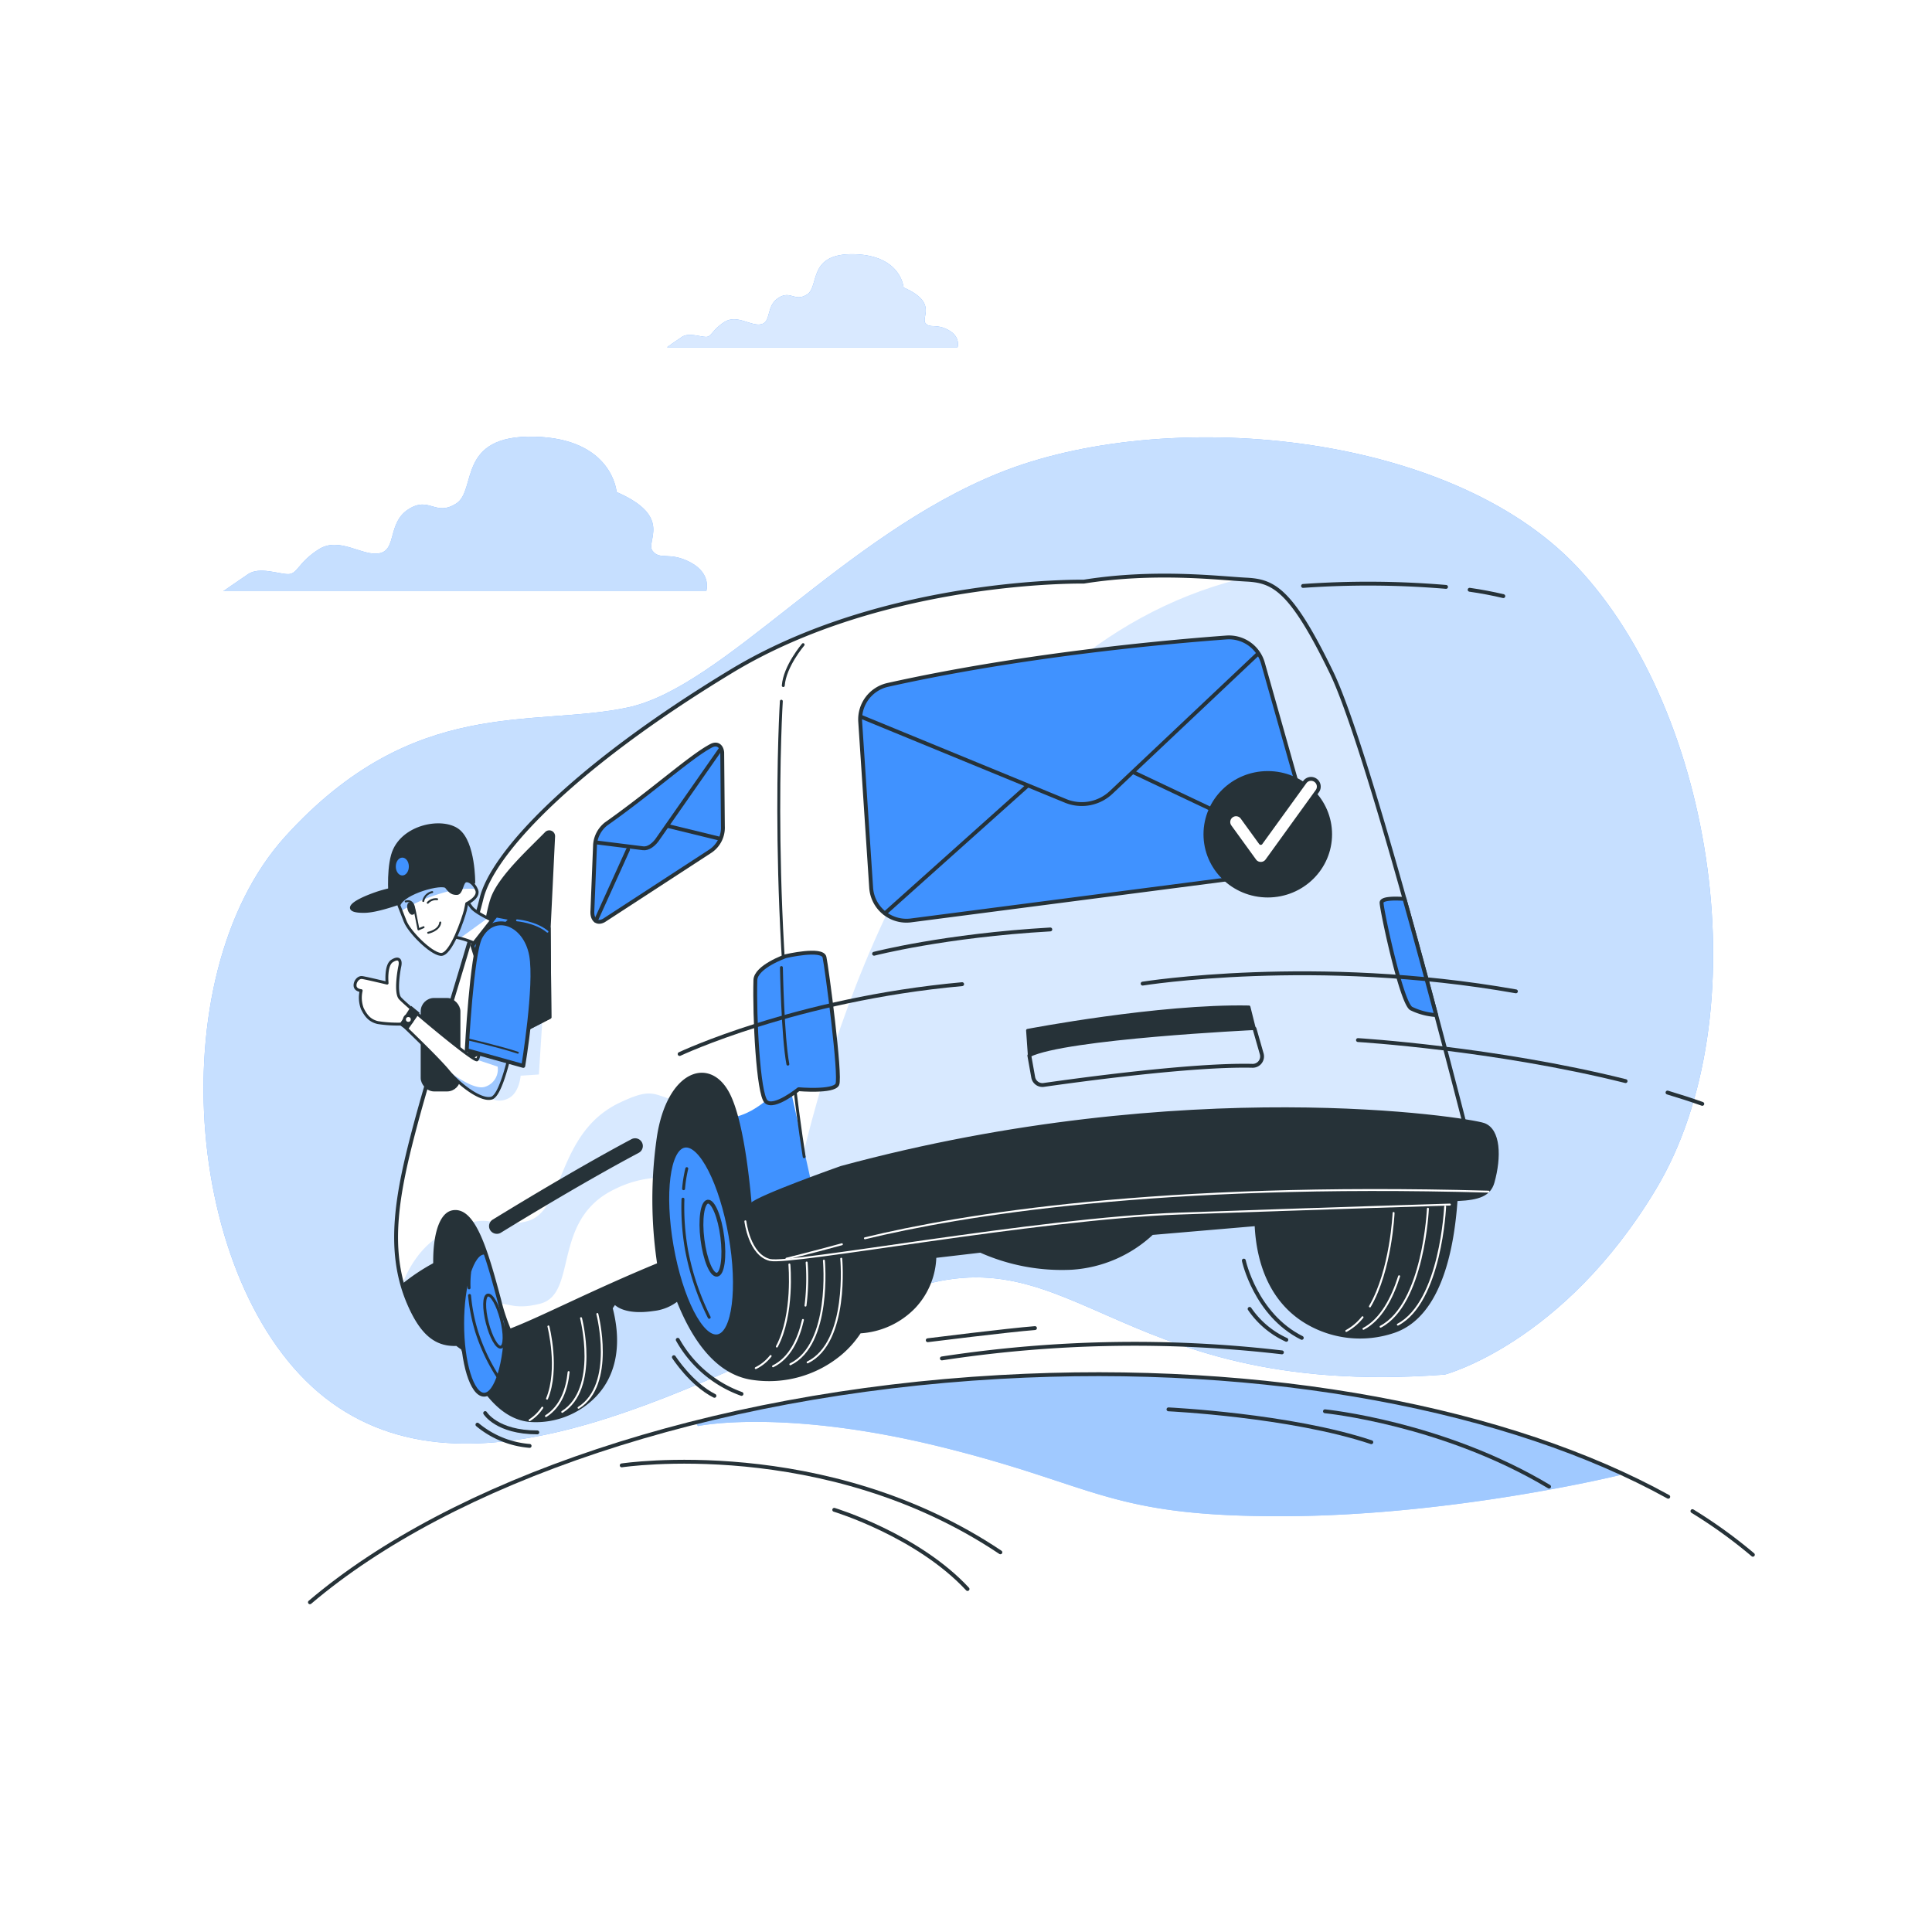 <svg class="animated" id="freepik_stories-mail-sent" xmlns="http://www.w3.org/2000/svg" xmlns:xlink="http://www.w3.org/1999/xlink" viewBox="0 0 500 500" version="1.1" xmlns:svgjs="http://svgjs.com/svgjs"><style>svg#freepik_stories-mail-sent:not(.animated) .animable {opacity: 0;}svg#freepik_stories-mail-sent.animated #freepik--background-simple--inject-1--inject-7 {animation: 1.5s Infinite  linear wind;animation-delay: 0s;}svg#freepik_stories-mail-sent.animated #freepik--Character--inject-1--inject-7 {animation: 0.9s 1 forwards cubic-bezier(.36,-0.01,.5,1.38) lightSpeedRight,1.5s Infinite  linear floating;animation-delay: 0s,0.9s;}svg#freepik_stories-mail-sent.animated #freepik--Floor--inject-1--inject-7 {animation: 0.5s 1 forwards cubic-bezier(.36,-0.01,.5,1.38) slideUp;animation-delay: 0s;}svg#freepik_stories-mail-sent.animated #freepik--Clouds--inject-1--inject-7 {animation: 1.5s Infinite  linear wind;animation-delay: 0s;}            @keyframes wind {                0% {                    transform: rotate( 0deg );                }                25% {                    transform: rotate( 1deg );                }                75% {                    transform: rotate( -1deg );                }            }                    @keyframes lightSpeedRight {              from {                transform: translate3d(50%, 0, 0) skewX(-20deg);                opacity: 0;              }              60% {                transform: skewX(10deg);                opacity: 1;              }              80% {                transform: skewX(-2deg);              }              to {                opacity: 1;                transform: translate3d(0, 0, 0);              }            }                    @keyframes floating {                0% {                    opacity: 1;                    transform: translateY(0px);                }                50% {                    transform: translateY(-10px);                }                100% {                    opacity: 1;                    transform: translateY(0px);                }            }                    @keyframes slideUp {                0% {                    opacity: 0;                    transform: translateY(30px);                }                100% {                    opacity: 1;                    transform: inherit;                }            }        </style><!--Mail sent--><g id="freepik--background-simple--inject-1--inject-7" class="animable" style="transform-origin: 248.013px 243.39px;"><path d="M373.9,355.74s30.67-8,54.67-48c26.9-44.84,15.36-123.08-20.47-161.09C374.86,111.4,301.27,105.2,258.57,122.4c-40.35,16.26-71.34,55.34-96,60.67s-55.34-3.33-88.67,33.33-26,119.34,12,146.67,94-4.67,142.67-26.67S285.23,362.4,373.9,355.74Z" style="fill: rgb(64, 146, 255); transform-origin: 248.013px 243.39px;" id="el8rd60g1a44p" class="animable"></path><g id="elbuigo8svs7j"><g style="opacity: 0.7; transform-origin: 248.013px 243.39px;" class="animable"><path d="M373.9,355.74s30.67-8,54.67-48c26.9-44.84,15.36-123.08-20.47-161.09C374.86,111.4,301.27,105.2,258.57,122.4c-40.35,16.26-71.34,55.34-96,60.67s-55.34-3.33-88.67,33.33-26,119.34,12,146.67,94-4.67,142.67-26.67S285.23,362.4,373.9,355.74Z" style="fill: rgb(255, 255, 255); transform-origin: 248.013px 243.39px;" id="elk7bebhbedpp" class="animable"></path></g></g></g><g id="freepik--Character--inject-1--inject-7" class="animable" style="transform-origin: 265.749px 261.583px;"><path d="M363.74,275v-.06c-8.16-2.71-20.68-1.79-22.54-.68a18.2,18.2,0,0,0-5,5,59.31,59.31,0,0,0-9.28,20.69l-88.75,8.25c-3.27-7.06-8.2-13.39-13.15-17.21a14.32,14.32,0,0,0-4.8-2.65,7.59,7.59,0,0,0-2.32.08c-3.22-9.33-7.78-18.33-13.48-18.9-12-1.2-32.94,2.82-38.65,14.46s-7.5,40.7-7.5,40.7l-4,4a46.48,46.48,0,0,0-11.92-14.75,14,14,0,0,0-4.8-2.65c-1-.28-5,.34-9.19,1.71-.17-.16-.33-.32-.51-.47-4-3.35-12.2-5.18-16.78,3.36s.92,24.71,3.66,28.37a18.4,18.4,0,0,0,4.92,4.73c3.23,8,9,18.2,17.88,18.67a21.25,21.25,0,0,0,16.43-6.46c5.76-6,6.38-14.43,4.21-22.68l.93-1.36s2.07,2.95,10,1.76a11.85,11.85,0,0,0,6.27-2.6c3.72,9.49,9.73,19,19.28,20.42a28.87,28.87,0,0,0,23.11-6.58,25.62,25.62,0,0,0,4.75-5.45,21.2,21.2,0,0,0,14.1-6.46,19.76,19.76,0,0,0,5.34-13.05l11.81-1.38a51.69,51.69,0,0,0,23.61,4.42,33.55,33.55,0,0,0,20.79-9l26.91-2.3c.45,10.43,4.2,20,13,25.27a27.15,27.15,0,0,0,22.6,2.41c12.41-4.16,15.35-22.6,16.15-33.81C378.06,292.8,372.32,277.55,363.74,275Z" style="fill: rgb(38, 50, 56); stroke: rgb(38, 50, 56); stroke-linecap: round; stroke-linejoin: round; stroke-width: 0.75px; transform-origin: 243.15px 318.499px;" id="elfrfo64pyhx6" class="animable"></path><path d="M199.44,350.94a11.15,11.15,0,0,1-3.85,3.13" style="fill: none; stroke: rgb(255, 255, 255); stroke-linecap: round; stroke-linejoin: round; stroke-width: 0.5px; transform-origin: 197.515px 352.505px;" id="elcpdpw9wph5n" class="animable"></path><path d="M204.29,327.24s1.19,13-3.24,21.25" style="fill: none; stroke: rgb(255, 255, 255); stroke-linecap: round; stroke-linejoin: round; stroke-width: 0.5px; transform-origin: 202.743px 337.865px;" id="eld5lhd2whadf" class="animable"></path><path d="M207.8,341.6c-1.13,5-3.38,9.85-7.74,12" style="fill: none; stroke: rgb(255, 255, 255); stroke-linecap: round; stroke-linejoin: round; stroke-width: 0.5px; transform-origin: 203.93px 347.6px;" id="elanqu6vrb9yf" class="animable"></path><path d="M213.23,326.25s2,21.61-8.69,26.83" style="fill: none; stroke: rgb(255, 255, 255); stroke-linecap: round; stroke-linejoin: round; stroke-width: 0.5px; transform-origin: 208.959px 339.665px;" id="elsky20gcy3pr" class="animable"></path><path d="M217.71,325.75s2,21.62-8.7,26.83" style="fill: none; stroke: rgb(255, 255, 255); stroke-linecap: round; stroke-linejoin: round; stroke-width: 0.5px; transform-origin: 213.434px 339.165px;" id="el8nqp89mivsu" class="animable"></path><path d="M352.62,340.9a13.89,13.89,0,0,1-4.2,3.55" style="fill: none; stroke: rgb(255, 255, 255); stroke-linecap: round; stroke-linejoin: round; stroke-width: 0.5px; transform-origin: 350.52px 342.675px;" id="elxav8u8mj6og" class="animable"></path><path d="M360.66,313.91s-.64,14.79-6.13,24.2" style="fill: none; stroke: rgb(255, 255, 255); stroke-linecap: round; stroke-linejoin: round; stroke-width: 0.5px; transform-origin: 357.595px 326.01px;" id="elrap695vzit" class="animable"></path><path d="M362.09,330.29c-1.8,5.69-4.68,11.21-9.23,13.61" style="fill: none; stroke: rgb(255, 255, 255); stroke-linecap: round; stroke-linejoin: round; stroke-width: 0.5px; transform-origin: 357.475px 337.095px;" id="eljknxk3fa11q" class="animable"></path><path d="M369.54,312.81s-1.07,24.64-12.24,30.54" style="fill: none; stroke: rgb(255, 255, 255); stroke-linecap: round; stroke-linejoin: round; stroke-width: 0.5px; transform-origin: 363.42px 328.08px;" id="elurnsexkjdmc" class="animable"></path><path d="M374,312.27s-1.07,24.63-12.24,30.54" style="fill: none; stroke: rgb(255, 255, 255); stroke-linecap: round; stroke-linejoin: round; stroke-width: 0.5px; transform-origin: 367.88px 327.54px;" id="eloe87q7ykgon" class="animable"></path><path d="M140.35,364.31a10.83,10.83,0,0,1-3.29,3.24" style="fill: none; stroke: rgb(255, 255, 255); stroke-linecap: round; stroke-linejoin: round; stroke-width: 0.5px; transform-origin: 138.705px 365.93px;" id="ellz23hvnpvvp" class="animable"></path><path d="M141.93,343.28s2.82,11-.36,18.69" style="fill: none; stroke: rgb(255, 255, 255); stroke-linecap: round; stroke-linejoin: round; stroke-width: 0.5px; transform-origin: 142.327px 352.625px;" id="elf62d9r2pwmn" class="animable"></path><path d="M147.16,355.09c-.45,4.45-2,8.93-5.87,11.39" style="fill: none; stroke: rgb(255, 255, 255); stroke-linecap: round; stroke-linejoin: round; stroke-width: 0.5px; transform-origin: 144.225px 360.785px;" id="el9ecsiwpyqlu" class="animable"></path><path d="M150.37,341.14s4.7,18.25-4.86,24.26" style="fill: none; stroke: rgb(255, 255, 255); stroke-linecap: round; stroke-linejoin: round; stroke-width: 0.5px; transform-origin: 148.518px 353.27px;" id="eloso1radrlo" class="animable"></path><path d="M154.59,340.06s4.71,18.25-4.86,24.27" style="fill: none; stroke: rgb(255, 255, 255); stroke-linecap: round; stroke-linejoin: round; stroke-width: 0.5px; transform-origin: 152.739px 352.195px;" id="elp23a9gro8yq" class="animable"></path><path d="M189.06,319.83c2.38,13.61.89,25.25-3.31,26s-9.55-9.71-11.93-23.32-.89-25.25,3.32-26S186.68,306.21,189.06,319.83Z" style="fill: rgb(64, 146, 255); stroke: rgb(38, 50, 56); stroke-linecap: round; stroke-linejoin: round; transform-origin: 181.44px 321.17px;" id="elududo8n7ih" class="animable"></path><path d="M186.94,320.12c.66,5.22.05,9.59-1.38,9.77s-3.11-3.9-3.77-9.12,0-9.6,1.38-9.78S186.28,314.9,186.94,320.12Z" style="fill: rgb(64, 146, 255); stroke: rgb(38, 50, 56); stroke-linecap: round; stroke-linejoin: round; transform-origin: 184.369px 320.44px;" id="elemfwxcapfac" class="animable"></path><path d="M176.91,307.64a34,34,0,0,1,.83-5.2" style="fill: none; stroke: rgb(38, 50, 56); stroke-linecap: round; stroke-linejoin: round; stroke-width: 0.75px; transform-origin: 177.325px 305.04px;" id="el4rgkjvdcpur" class="animable"></path><path d="M183.54,340.92a66.46,66.46,0,0,1-5.88-17.53,63.32,63.32,0,0,1-.91-13.05" style="fill: none; stroke: rgb(38, 50, 56); stroke-linecap: round; stroke-linejoin: round; stroke-width: 0.75px; transform-origin: 180.127px 325.63px;" id="el2bzc0xjs7yx" class="animable"></path><g id="el874qlzqq2x5"><ellipse cx="125.29" cy="342.56" rx="5.68" ry="18.39" style="fill: rgb(64, 146, 255); stroke: rgb(38, 50, 56); stroke-linecap: round; stroke-linejoin: round; transform-origin: 125.29px 342.56px; transform: rotate(-15.49deg);" class="animable"></ellipse></g><path d="M129.78,341.43c.95,3.72.9,6.94-.12,7.2s-2.6-2.55-3.55-6.26-.9-6.95.12-7.2S128.83,337.71,129.78,341.43Z" style="fill: none; stroke: rgb(38, 50, 56); stroke-linecap: round; stroke-linejoin: round; stroke-width: 0.75px; transform-origin: 127.945px 341.901px;" id="el1xtfonq2c5h" class="animable"></path><path d="M121.4,333.3a24.86,24.86,0,0,1,.13-3.84" style="fill: none; stroke: rgb(38, 50, 56); stroke-linecap: round; stroke-linejoin: round; stroke-width: 0.75px; transform-origin: 121.453px 331.38px;" id="el5gpq5ndfz1n" class="animable"></path><path d="M129.19,356.79a48.46,48.46,0,0,1-5.83-12.16,46.23,46.23,0,0,1-1.84-9.36" style="fill: none; stroke: rgb(38, 50, 56); stroke-linecap: round; stroke-linejoin: round; stroke-width: 0.75px; transform-origin: 125.355px 346.03px;" id="elbm1vdfx98ot" class="animable"></path><path d="M344.57,174c-10.54-21.75-15.09-23.64-22.1-24s-23.56-2.42-42,.53c0,0-51.44-.9-91.24,23.21-41.55,25.17-61.77,47.28-64.6,58.74s-12.49,41.32-17.07,58.44-7.7,32.2-1.86,46.06c3.53,8.38,7.29,10.9,12.12,10.86a34.79,34.79,0,0,1-1.95-4.11c-4.8-11.89-4.22-28.9,1.26-30s8.75,10.29,12.06,22.71a49.39,49.39,0,0,0,2.66,8c8.19-3.09,21.31-10,38.75-17.18a112.16,112.16,0,0,1-.11-32.92c2.58-17.07,13.49-20.84,18.24-10.45,3.93,8.56,5.39,27.72,5.78,34.18,7-2.41,12.86-4,16.47-4.22,0,0,59.68-13.48,103.67-14.56s66-2.13,66-2.13S355.11,195.71,344.57,174Z" style="fill: rgb(255, 255, 255); transform-origin: 241.58px 248.403px;" id="el6hbk4exs1sm" class="animable"></path><g style="clip-path: url(&quot;#freepik--clip-path--inject-1--inject-7&quot;); transform-origin: 242.385px 248.875px;" id="elllby0ywiqm9" class="animable"><path d="M203.93,278.94s-6.05,8.28-13.41,10.05c2.6,9.54,3.67,23.66,4,29,6.25-2.15,11.56-3.66,15.2-4.1.53-3.12.85-5.11.85-5.11Z" style="fill: rgb(64, 146, 255); transform-origin: 200.545px 298.465px;" id="el43grhklqeyz" class="animable"></path><g id="el9u3vyl692xt"><path d="M129.45,337.34c2.78.28,4.63,1.48,10.28.07,10-2.49,2.81-21.79,19.4-29.67a27.93,27.93,0,0,1,10.32-2.9,101.37,101.37,0,0,1,1-10.55,30.93,30.93,0,0,1,3-9.87c-4.53-1.39-5.35-2.72-13.07.95-16.6,7.88-14.11,28.21-24.06,30.7-7.94,2-8.38-1.19-14.41.29,2.82,4,5,11.79,7.2,20C129.28,336.73,129.36,337,129.45,337.34Z" style="fill: rgb(64, 146, 255); opacity: 0.2; transform-origin: 147.68px 310.539px;" class="animable"></path></g><g style="mix-blend-mode: multiply; transform-origin: 110.97px 334.055px;" id="elbnmckv6wqb4" class="animable"><g id="el7odvfcs3oyj"><path d="M113.12,320.25c-4.65,3.2-7.42,8-9,12.05A39.85,39.85,0,0,0,105.7,337c3.53,8.38,7.29,10.9,12.12,10.86a34.79,34.79,0,0,1-1.95-4.11C112.82,336.18,112,326.55,113.12,320.25Z" style="fill: rgb(64, 146, 255); opacity: 0.2; transform-origin: 110.97px 334.055px;" class="animable"></path></g></g><g id="ele8hnx8eym7"><path d="M322.47,150l-1.81-.11c-72.93,18.66-102.6,106.56-112.81,148.92.55,4.21,1.15,8.34,1.8,12.36,1.24-.24.38,2.68,1.33,2.63,0,0,59.68-13.48,103.67-14.56s66-2.13,66-2.13S355.11,195.71,344.57,174,329.48,150.32,322.47,150Z" style="fill: rgb(64, 146, 255); opacity: 0.2; mix-blend-mode: multiply; transform-origin: 294.25px 231.845px;" class="animable"></path></g></g><path d="M344.57,174c-10.54-21.75-15.09-23.64-22.1-24s-23.56-2.42-42,.53c0,0-51.44-.9-91.24,23.21-41.55,25.17-61.77,47.28-64.6,58.74s-12.49,41.32-17.07,58.44-7.7,32.2-1.86,46.06c3.53,8.38,7.29,10.9,12.12,10.86a34.79,34.79,0,0,1-1.95-4.11c-4.8-11.89-4.22-28.9,1.26-30s8.75,10.29,12.06,22.71a49.39,49.39,0,0,0,2.66,8c8.19-3.09,21.31-10,38.75-17.18a112.16,112.16,0,0,1-.11-32.92c2.58-17.07,13.49-20.84,18.24-10.45,3.93,8.56,5.39,27.72,5.78,34.18,7-2.41,12.86-4,16.47-4.22,0,0,59.68-13.48,103.67-14.56s66-2.13,66-2.13S355.11,195.71,344.57,174Z" style="fill: none; stroke: rgb(38, 50, 56); stroke-linecap: round; stroke-linejoin: round; transform-origin: 241.58px 248.403px;" id="elvwgyhouzju" class="animable"></path><g id="eluuzpfv3p6dn"><path d="M126.27,283.76a4.68,4.68,0,0,0,5,.63c3.15-1.26,3.47-6,3.47-6l4.72-.31.95-14.81-10.4,4.09S127.22,281.87,126.27,283.76Z" style="fill: rgb(64, 146, 255); opacity: 0.2; transform-origin: 133.34px 274.056px;" class="animable"></path></g><path d="M112.63,327.07a51.8,51.8,0,0,0-8.43,5.6,38.63,38.63,0,0,0,1.5,4.31c3.53,8.38,7.29,10.9,12.12,10.86a34.79,34.79,0,0,1-1.95-4.11A48.54,48.54,0,0,1,112.63,327.07Z" style="fill: rgb(38, 50, 56); stroke: rgb(38, 50, 56); stroke-linecap: round; stroke-linejoin: round; stroke-width: 0.75px; transform-origin: 111.01px 337.455px;" id="elwhq4zuhtm9q" class="animable"></path><path d="M128.56,318.81a1.51,1.51,0,0,1-1.32-.79,1.49,1.49,0,0,1,.6-2c.24-.13,19.7-12.19,35.82-20.76a1.5,1.5,0,1,1,1.41,2.65c-16.11,8.56-35.56,20.61-35.8,20.74A1.43,1.43,0,0,1,128.56,318.81Z" style="fill: rgb(38, 50, 56); stroke: rgb(38, 50, 56); stroke-miterlimit: 10; transform-origin: 146.467px 306.947px;" id="elljggu56aqos" class="animable"></path><path d="M154,218.57l-.69,17.17c-.15,2.34,1.21,3.47,3,2.46l27.65-18a7.31,7.31,0,0,0,3.12-6.36l-.17-19.15c-.2-1.74-1.38-2.45-2.83-1.7-5.2,2.69-15.24,11.79-27.24,20.26A7.56,7.56,0,0,0,154,218.57Z" style="fill: rgb(64, 146, 255); stroke: rgb(38, 50, 56); stroke-linecap: round; stroke-linejoin: round; transform-origin: 170.194px 215.632px;" id="elwcg58580xs" class="animable"></path><line x1="172.68" y1="213.73" x2="186.19" y2="217.03" style="fill: none; stroke: rgb(38, 50, 56); stroke-linecap: round; stroke-linejoin: round; transform-origin: 179.435px 215.38px;" id="el87kcafrwvex" class="animable"></line><line x1="154.2" y1="238.28" x2="162.54" y2="219.86" style="fill: none; stroke: rgb(38, 50, 56); stroke-linecap: round; stroke-linejoin: round; transform-origin: 158.37px 229.07px;" id="elykhrjl24bam" class="animable"></line><path d="M154.16,218l12.26,1.53c1.27.19,2.85-.86,4-2.68l16-22.91" style="fill: none; stroke: rgb(38, 50, 56); stroke-linecap: round; stroke-linejoin: round; transform-origin: 170.29px 206.746px;" id="elba6kuq5haov" class="animable"></path><path d="M222.61,186.67l2.84,43a9.15,9.15,0,0,0,10.17,8.55l95.52-12.4a9.15,9.15,0,0,0,7.76-11.57l-12.06-42.64a9.13,9.13,0,0,0-9.46-6.63c-15.48,1.14-52.61,4.47-87.66,12.28A9.15,9.15,0,0,0,222.61,186.67Z" style="fill: rgb(64, 146, 255); stroke: rgb(38, 50, 56); stroke-linecap: round; stroke-linejoin: round; transform-origin: 280.92px 201.617px;" id="elz8y6c0ghhu" class="animable"></path><line x1="293.61" y1="200" x2="337.22" y2="220.66" style="fill: none; stroke: rgb(38, 50, 56); stroke-linecap: round; stroke-linejoin: round; transform-origin: 315.415px 210.33px;" id="el8l44ykuibyp" class="animable"></line><line x1="229.07" y1="236.33" x2="265.9" y2="203.37" style="fill: none; stroke: rgb(38, 50, 56); stroke-linecap: round; stroke-linejoin: round; transform-origin: 247.485px 219.85px;" id="eljf050isyv4m" class="animable"></line><path d="M222.93,185.54l52.85,21.73A11.07,11.07,0,0,0,287.64,205l37.67-35.57" style="fill: none; stroke: rgb(38, 50, 56); stroke-linecap: round; stroke-linejoin: round; transform-origin: 274.12px 188.761px;" id="elo6tvjd6e3v" class="animable"></path><g id="elj3v0zrqw2kc"><ellipse cx="328.1" cy="215.91" rx="16.26" ry="15.98" style="fill: rgb(38, 50, 56); stroke: rgb(38, 50, 56); stroke-linecap: round; stroke-linejoin: round; stroke-width: 0.75px; transform-origin: 328.1px 215.91px; transform: rotate(-1.41deg);" class="animable"></ellipse></g><path d="M326.33,223.56h-.05a2,2,0,0,1-1.62-.82l-6.39-8.82a2,2,0,0,1,3.24-2.35l4.77,6.58,11.4-15.75a2,2,0,0,1,3.24,2.35l-13,18A2,2,0,0,1,326.33,223.56Z" style="fill: rgb(255, 255, 255); stroke: rgb(38, 50, 56); stroke-linecap: round; stroke-linejoin: round; transform-origin: 329.594px 212.568px;" id="elijuyd00iju" class="animable"></path><path d="M265.93,266.66s34-6.52,57.3-6.06l1.4,5.6s-48.92,2.32-58.24,7Z" style="fill: rgb(38, 50, 56); stroke: rgb(38, 50, 56); stroke-linecap: round; stroke-linejoin: round; stroke-width: 0.75px; transform-origin: 295.28px 266.888px;" id="elj98dttew3k" class="animable"></path><path d="M266.39,273.18l1,5.6a2.42,2.42,0,0,0,2.73,2c8.53-1.22,38.47-5.33,54-4.95a2.43,2.43,0,0,0,2.41-3.1l-1.86-6.51" style="fill: none; stroke: rgb(38, 50, 56); stroke-linecap: round; stroke-linejoin: round; transform-origin: 296.507px 273.512px;" id="eljz2as2wml7n" class="animable"></path><path d="M142.32,263.29l-.19-23.1,1.15-23.75a1.13,1.13,0,0,0-1.93-.84c-4.3,4.4-11.66,11.06-13.84,16.52-2.83,7.07-6.18,41.87-6.18,41.87Z" style="fill: rgb(38, 50, 56); stroke: rgb(38, 50, 56); stroke-linecap: round; stroke-linejoin: round; stroke-width: 0.75px; transform-origin: 132.305px 244.629px;" id="elylktvw2cc7l" class="animable"></path><rect x="109.25" y="258.65" width="9.53" height="23.44" rx="3.09" style="fill: rgb(38, 50, 56); stroke: rgb(38, 50, 56); stroke-linecap: round; stroke-linejoin: round; stroke-width: 0.75px; transform-origin: 114.015px 270.37px;" id="elh9pjrtp1qbh" class="animable"></rect><path d="M117.8,242.53a22.68,22.68,0,0,1,4.62,1.41,12.08,12.08,0,0,1,3.31,2.4l5-6.61s-7.33-3.07-8.72-4.94l-1.38-1.88Z" style="fill: rgb(255, 255, 255); transform-origin: 124.265px 239.625px;" id="elk27ohc7027" class="animable"></path><g style="clip-path: url(&quot;#freepik--clip-path-2--inject-1--inject-7&quot;); transform-origin: 122.015px 237.89px;" id="ele5wluuji81h" class="animable"><g id="elm8a5j4bc57h"><path d="M122,234.79,120.71,233l-.15.1-2.76,9.4s.53.1,1.28.28l7.15-5.18A14.67,14.67,0,0,1,122,234.79Z" style="fill: rgb(64, 146, 255); opacity: 0.5; mix-blend-mode: multiply; transform-origin: 122.015px 237.89px;" class="animable"></path></g></g><path d="M117.8,242.53a22.68,22.68,0,0,1,4.62,1.41,12.08,12.08,0,0,1,3.31,2.4l5-6.61s-7.33-3.07-8.72-4.94l-1.38-1.88Z" style="fill: none; stroke: rgb(38, 50, 56); stroke-linecap: round; stroke-linejoin: round; stroke-width: 0.75px; transform-origin: 124.265px 239.625px;" id="elkx1m0ut8cng" class="animable"></path><polygon points="128.36 236.92 122.25 244.71 123.08 247.36 132.39 237.69 128.36 236.92" style="fill: rgb(64, 146, 255); stroke: rgb(38, 50, 56); stroke-linecap: round; stroke-linejoin: round; transform-origin: 127.32px 242.14px;" id="elvne49ktsfne" class="animable"></polygon><path d="M118.58,214.91c-4.13-3.2-14.89-1.16-17,6.42C100.28,226,101,233,101,233l12.26-2.6,1,1.51c2,3,6.33,1,7.45,0,.61-.53.57-2.09.41-3.38l.49-.11S122.7,218.12,118.58,214.91Z" style="fill: rgb(38, 50, 56); stroke: rgb(38, 50, 56); stroke-linecap: round; stroke-linejoin: round; stroke-width: 0.75px; transform-origin: 111.706px 223.474px;" id="el2yl2vhift8j" class="animable"></path><path d="M114,229.48A39.35,39.35,0,0,0,98,231c-8,2.68-9.23,5-3.5,4.86S114,229.48,114,229.48Z" style="fill: rgb(38, 50, 56); stroke: rgb(38, 50, 56); stroke-linecap: round; stroke-linejoin: round; stroke-width: 0.75px; transform-origin: 102.474px 232.552px;" id="el5n2nt6ssim" class="animable"></path><ellipse cx="104.12" cy="224.26" rx="1.69" ry="2.31" style="fill: rgb(64, 146, 255); transform-origin: 104.12px 224.26px;" id="el72yahedbzg" class="animable"></ellipse><path d="M142.13,240.19s-10.95-2.78-14.32-.22-4.23,6.79-3.15,11.92,3.71,18.62,3.71,18.62l13.95-7.22Z" style="fill: rgb(38, 50, 56); stroke: rgb(38, 50, 56); stroke-linecap: round; stroke-linejoin: round; stroke-width: 0.75px; transform-origin: 133.27px 254.698px;" id="el1ajygqozqgh" class="animable"></path><path d="M124.75,268.36s-.59,5.18-1.28,5.91-18.89-14.56-20-16-.35-6.58,0-8.19-.24-2.49-2-1.38-1.29,5.73-1.29,5.73-5.37-1.29-6.44-1.44-2,1.18-1.84,2.24,1.57,1.15,1.57,1.15a8,8,0,0,0,.29,4.62c.94,1.94,2,3.16,4,3.64a33.33,33.33,0,0,0,6.24.38s9.3,8.86,12,12.17,8.39,7.81,11.22,7,5.53-14.94,5.53-14.94Z" style="fill: rgb(255, 255, 255); transform-origin: 112.316px 266.245px;" id="elh07tqxsbafj" class="animable"></path><g style="clip-path: url(&quot;#freepik--clip-path-3--inject-1--inject-7&quot;); transform-origin: 124.38px 276.308px;" id="elfrbqvmcpl7q" class="animable"><g id="el53dphka6mqj"><path d="M123.47,274.27l5.32,1.77a4.73,4.73,0,0,1-3.26,5.22c-2.35.78-6.57-1.89-9.57-4.14l.09.11c2.75,3.32,8.39,7.81,11.22,7s5.53-14.94,5.53-14.94l-8.05-1S124.16,273.54,123.47,274.27Z" style="fill: rgb(64, 146, 255); opacity: 0.5; mix-blend-mode: multiply; transform-origin: 124.38px 276.308px;" class="animable"></path></g></g><path d="M124.75,268.36s-.59,5.18-1.28,5.91-18.89-14.56-20-16-.35-6.58,0-8.19-.24-2.49-2-1.38-1.29,5.73-1.29,5.73-5.37-1.29-6.44-1.44-2,1.18-1.84,2.24,1.57,1.15,1.57,1.15a8,8,0,0,0,.29,4.62c.94,1.94,2,3.16,4,3.64a33.33,33.33,0,0,0,6.24.38s9.3,8.86,12,12.17,8.39,7.81,11.22,7,5.53-14.94,5.53-14.94Z" style="fill: none; stroke: rgb(38, 50, 56); stroke-linecap: round; stroke-linejoin: round; stroke-width: 0.75px; transform-origin: 112.316px 266.245px;" id="el4da25pjffei" class="animable"></path><polygon points="106.56 261.08 104 265.06 105.31 265.95 107.93 262.2 106.56 261.08" style="fill: rgb(38, 50, 56); stroke: rgb(38, 50, 56); stroke-miterlimit: 10; transform-origin: 105.965px 263.515px;" id="eljm1rznb8ujf" class="animable"></polygon><circle cx="105.68" cy="263.83" r="1" style="fill: rgb(255, 255, 255); stroke: rgb(38, 50, 56); stroke-linecap: round; stroke-linejoin: round; stroke-width: 0.75px; transform-origin: 105.68px 263.83px;" id="el0j33f0e7jssv" class="animable"></circle><path d="M103.23,234.28s.61,1.51,1.63,4.16,6.5,8.24,9.18,8.56,5.89-9.42,6.4-11.43c.17-.66.34-1.72.34-1.72s3.37-1.59,2.59-3.51-2.36-2.8-3.11-2.21-.88,3.08-2,3.1-1.73-.33-2.72-1.65S104.29,231,103.23,234.28Z" style="fill: rgb(255, 255, 255); transform-origin: 113.359px 237.478px;" id="el1hjgyp6cdd" class="animable"></path><g style="clip-path: url(&quot;#freepik--clip-path-4--inject-1--inject-7&quot;); transform-origin: 113.235px 231.855px;" id="elrkvdgvmmww" class="animable"><g id="eluvhyq50cgw"><path d="M115.52,229.58c-1-1.31-11.23,1.43-12.29,4.7l.58,1.48a44.59,44.59,0,0,1,12.6-5.17A6.33,6.33,0,0,1,115.52,229.58Z" style="fill: rgb(64, 146, 255); opacity: 0.5; transform-origin: 109.82px 232.503px;" class="animable"></path></g><g style="mix-blend-mode: multiply; transform-origin: 121.24px 229.04px;" id="elayiaq7zxufp" class="animable"><g id="el4d0eexrk5rw"><path d="M123.24,230.07c-.82-1.72-2.27-2.5-3-1.94a5.91,5.91,0,0,0-1,2A20.75,20.75,0,0,1,123.24,230.07Z" style="fill: rgb(64, 146, 255); opacity: 0.5; transform-origin: 121.24px 229.04px;" class="animable"></path></g></g></g><path d="M103.23,234.28s.61,1.51,1.63,4.16,6.5,8.24,9.18,8.56,5.89-9.42,6.4-11.43c.17-.66.34-1.72.34-1.72s3.37-1.59,2.59-3.51-2.36-2.8-3.11-2.21-.88,3.08-2,3.1-1.73-.33-2.72-1.65S104.29,231,103.23,234.28Z" style="fill: none; stroke: rgb(38, 50, 56); stroke-linecap: round; stroke-linejoin: round; stroke-width: 0.75px; transform-origin: 113.359px 237.478px;" id="elcv80igvmlx5" class="animable"></path><path d="M106.86,235c.18.61.12,1.17-.12,1.24s-.59-.37-.77-1-.12-1.17.12-1.24S106.68,234.41,106.86,235Z" style="fill: rgb(38, 50, 56); stroke: rgb(38, 50, 56); stroke-miterlimit: 10; transform-origin: 106.415px 235.12px;" id="el4acia9iytfw" class="animable"></path><path d="M105,233.3c1.4-.4,2,.65,2.17,1.62l.26,1.15.87,4.45,1.32-.56" style="fill: none; stroke: rgb(38, 50, 56); stroke-linecap: round; stroke-linejoin: round; stroke-width: 0.5px; transform-origin: 107.31px 236.866px;" id="elczuvwg0ccum" class="animable"></path><path d="M110.7,233.64a2.87,2.87,0,0,1,2.43-.92" style="fill: none; stroke: rgb(38, 50, 56); stroke-linecap: round; stroke-linejoin: round; stroke-width: 0.5px; transform-origin: 111.915px 233.172px;" id="eljag1ulmppgq" class="animable"></path><path d="M111.86,230.87a3,3,0,0,0-2.32,2.31" style="fill: none; stroke: rgb(38, 50, 56); stroke-linecap: round; stroke-linejoin: round; stroke-width: 0.5px; transform-origin: 110.7px 232.025px;" id="elab72id9926" class="animable"></path><path d="M110.81,241.4s2.9-.58,3.13-2.66" style="fill: none; stroke: rgb(38, 50, 56); stroke-linecap: round; stroke-linejoin: round; stroke-width: 0.5px; transform-origin: 112.375px 240.07px;" id="el4ae290s4m4c" class="animable"></path><path d="M135.43,275.86l-14.64-4.08s1.29-25,3.55-29.23c3.52-6.57,11.59-3.61,13.11,4.65C138.87,255,135.43,275.86,135.43,275.86Z" style="fill: rgb(64, 146, 255); stroke: rgb(38, 50, 56); stroke-linecap: round; stroke-linejoin: round; transform-origin: 129.292px 257.408px;" id="elq22wlsnx57" class="animable"></path><path d="M121.14,269s8,1.84,12.87,3.44" style="fill: none; stroke: rgb(38, 50, 56); stroke-linecap: round; stroke-linejoin: round; stroke-width: 0.5px; transform-origin: 127.575px 270.72px;" id="el0bimrj7csye8" class="animable"></path><path d="M133.81,238.18s4.76.37,7.87,2.93" style="fill: none; stroke: rgb(64, 146, 255); stroke-linecap: round; stroke-linejoin: round; stroke-width: 0.5px; transform-origin: 137.745px 239.645px;" id="eltvcskbl7xsi" class="animable"></path><path d="M217.69,302.13s-21.32,7.52-23.27,9.57-1.75,10.05,2.85,13.94,37.39-4.93,60.83-7.5S333,311.79,354,310.77s30.55,1.75,32.39-4.8S388,292.42,384,291,307.12,277.91,217.69,302.13Z" style="fill: rgb(38, 50, 56); stroke: rgb(38, 50, 56); stroke-linecap: round; stroke-linejoin: round; stroke-width: 0.75px; transform-origin: 290.375px 306.783px;" id="elntzpg7wr82r" class="animable"></path><path d="M192.9,316.07s1,8.67,6.33,10,68.67-10.67,106-12,70-2.33,70-2.33" style="fill: none; stroke: rgb(255, 255, 255); stroke-linecap: round; stroke-linejoin: round; stroke-width: 0.5px; transform-origin: 284.065px 318.956px;" id="el8to6swqmxal" class="animable"></path><path d="M223.84,320.47c24.76-6,75.69-14.48,161.39-12.07" style="fill: none; stroke: rgb(255, 255, 255); stroke-linecap: round; stroke-linejoin: round; stroke-width: 0.5px; transform-origin: 304.535px 314.225px;" id="el2mmvu2xhjo4" class="animable"></path><path d="M203.54,325.75s5.69-1.38,14.34-3.74" style="fill: none; stroke: rgb(255, 255, 255); stroke-linecap: round; stroke-linejoin: round; stroke-width: 0.5px; transform-origin: 210.71px 323.88px;" id="elx8e45ewxfpc" class="animable"></path><path d="M208.76,326.74a56.33,56.33,0,0,1-.3,11.15" style="fill: none; stroke: rgb(255, 255, 255); stroke-linecap: round; stroke-linejoin: round; stroke-width: 0.5px; transform-origin: 208.684px 332.315px;" id="elsaajb6x524a" class="animable"></path><path d="M207.85,166.83s-4.77,5.59-5.14,10.6" style="fill: none; stroke: rgb(38, 50, 56); stroke-linecap: round; stroke-linejoin: round; stroke-width: 0.75px; transform-origin: 205.28px 172.13px;" id="elbd4epubsa98" class="animable"></path><path d="M202.21,181.47s-3.59,57.11,5.91,117.89" style="fill: none; stroke: rgb(38, 50, 56); stroke-linecap: round; stroke-linejoin: round; stroke-width: 0.75px; transform-origin: 204.832px 240.415px;" id="eli43zff76c7" class="animable"></path><path d="M203.34,247.46s-7.75,2.7-7.85,6.2c-.26,9.41.73,29.49,2.78,31.44s8.42-3.21,8.42-3.21,9,.78,10-1.24-2.75-30.45-3.31-32.93S203.34,247.46,203.34,247.46Z" style="fill: rgb(64, 146, 255); stroke: rgb(38, 50, 56); stroke-linecap: round; stroke-linejoin: round; transform-origin: 206.154px 266.043px;" id="elhzpjiglxag" class="animable"></path><path d="M365.22,261a17.06,17.06,0,0,0,6.45,1.7c-2.48-9.32-5.29-19.7-8.19-30.06-2.62-.18-6-.18-5.93,1C357.6,235.66,362.69,259.54,365.22,261Z" style="fill: rgb(64, 146, 255); stroke: rgb(38, 50, 56); stroke-linecap: round; stroke-linejoin: round; transform-origin: 364.609px 247.627px;" id="el4lniiiw5kv5" class="animable"></path><path d="M202.23,250.4s.34,18,1.67,25" style="fill: none; stroke: rgb(38, 50, 56); stroke-linecap: round; stroke-linejoin: round; stroke-width: 0.75px; transform-origin: 203.065px 262.9px;" id="elqn84axwd8s" class="animable"></path><path d="M295.71,254.56s44.62-7.19,96.61,2" style="fill: none; stroke: rgb(38, 50, 56); stroke-linecap: round; stroke-linejoin: round; transform-origin: 344.015px 254.222px;" id="elvgk9r1zljud" class="animable"></path><path d="M431.55,282.75c3.07.92,6.09,1.89,9,2.93" style="fill: none; stroke: rgb(38, 50, 56); stroke-linecap: round; stroke-linejoin: round; transform-origin: 436.05px 284.215px;" id="ele4xsc1x5sd8" class="animable"></path><path d="M351.44,269.17s35.38,2.15,69.26,10.62" style="fill: none; stroke: rgb(38, 50, 56); stroke-linecap: round; stroke-linejoin: round; transform-origin: 386.07px 274.48px;" id="elaucsl3ar48m" class="animable"></path><path d="M243.76,351.56a329.87,329.87,0,0,1,88-1.57" style="fill: none; stroke: rgb(38, 50, 56); stroke-linecap: round; stroke-linejoin: round; transform-origin: 287.76px 349.667px;" id="elaox5xgul6fm" class="animable"></path><path d="M240.1,346.85s20.94-2.62,27.75-3.14" style="fill: none; stroke: rgb(38, 50, 56); stroke-linecap: round; stroke-linejoin: round; transform-origin: 253.975px 345.28px;" id="eleq1o9lfvaos" class="animable"></path><path d="M380.34,152.63c3,.43,6,1,8.72,1.65" style="fill: none; stroke: rgb(38, 50, 56); stroke-linecap: round; stroke-linejoin: round; transform-origin: 384.7px 153.455px;" id="eluyzlszof7ul" class="animable"></path><path d="M337.23,151.64a239.64,239.64,0,0,1,37,.25" style="fill: none; stroke: rgb(38, 50, 56); stroke-linecap: round; stroke-linejoin: round; transform-origin: 355.73px 151.467px;" id="elfsl2vde1k4r" class="animable"></path><path d="M175.89,272.78S205.77,258.63,249,254.7" style="fill: none; stroke: rgb(38, 50, 56); stroke-linecap: round; stroke-linejoin: round; transform-origin: 212.445px 263.74px;" id="elm8sfdjktvv" class="animable"></path><path d="M226.21,246.83s18.09-4.71,45.61-6.29" style="fill: none; stroke: rgb(38, 50, 56); stroke-linecap: round; stroke-linejoin: round; transform-origin: 249.015px 243.685px;" id="elbs22szuvx9i" class="animable"></path><path d="M175.4,346.74a30.88,30.88,0,0,0,16.5,14" style="fill: none; stroke: rgb(38, 50, 56); stroke-linecap: round; stroke-linejoin: round; transform-origin: 183.65px 353.74px;" id="el00dzxgdizjt1u" class="animable"></path><path d="M174.4,351.24s4.5,7,10.5,10" style="fill: none; stroke: rgb(38, 50, 56); stroke-linecap: round; stroke-linejoin: round; transform-origin: 179.65px 356.24px;" id="elntxe1wgnqqd" class="animable"></path><path d="M321.9,326.24s3,14,15,20" style="fill: none; stroke: rgb(38, 50, 56); stroke-linecap: round; stroke-linejoin: round; transform-origin: 329.4px 336.24px;" id="el8f1jhb92q6k" class="animable"></path><path d="M323.4,338.74a23.13,23.13,0,0,0,9.5,8" style="fill: none; stroke: rgb(38, 50, 56); stroke-linecap: round; stroke-linejoin: round; transform-origin: 328.15px 342.74px;" id="elgiqs4v7uqgl" class="animable"></path><path d="M125.56,365.7s3,5,13.5,5" style="fill: none; stroke: rgb(38, 50, 56); stroke-linecap: round; stroke-linejoin: round; transform-origin: 132.31px 368.2px;" id="elyei6i48nwq" class="animable"></path><path d="M123.56,368.7a24.13,24.13,0,0,0,13.5,5.5" style="fill: none; stroke: rgb(38, 50, 56); stroke-linecap: round; stroke-linejoin: round; transform-origin: 130.31px 371.45px;" id="elctul2iamjpe" class="animable"></path></g><g id="freepik--Floor--inject-1--inject-7" class="animable animator-active" style="transform-origin: 266.925px 385.153px;"><path d="M258.74,356.36A423.4,423.4,0,0,0,180,368.14l.62.93s22-4.67,62.66,5.33,43.34,18,88,18,88-10.66,88-10.66l-5.42-3C373.76,361.77,318.8,353,258.74,356.36Z" style="fill: rgb(64, 146, 255); transform-origin: 299.64px 374.026px;" id="elm8y5eoxsq6h" class="animable"></path><g id="elei5s6m3cpe"><path d="M258.74,356.36A423.4,423.4,0,0,0,180,368.14l.62.93s22-4.67,62.66,5.33,43.34,18,88,18,88-10.66,88-10.66l-5.42-3C373.76,361.77,318.8,353,258.74,356.36Z" style="fill: rgb(255, 255, 255); opacity: 0.5; transform-origin: 299.64px 374.026px;" class="animable"></path></g><path d="M160.9,379.24s52.5-8,98,22.5" style="fill: none; stroke: rgb(38, 50, 56); stroke-linecap: round; stroke-linejoin: round; transform-origin: 209.9px 390.016px;" id="eldrz33l4xov" class="animable"></path><path d="M215.9,390.74s21.5,6.5,34.5,20.5" style="fill: none; stroke: rgb(38, 50, 56); stroke-linecap: round; stroke-linejoin: round; transform-origin: 233.15px 400.99px;" id="elzt3wpy3l46" class="animable"></path><path d="M342.9,365.24s30.5,3,58,19.5" style="fill: none; stroke: rgb(38, 50, 56); stroke-linecap: round; stroke-linejoin: round; transform-origin: 371.9px 374.99px;" id="elcl67kjbviz" class="animable"></path><path d="M438,391.08a126.85,126.85,0,0,1,15.64,11.29" style="fill: none; stroke: rgb(38, 50, 56); stroke-linecap: round; stroke-linejoin: round; transform-origin: 445.82px 396.725px;" id="elks1yozaa7vc" class="animable"></path><path d="M80.21,414.67c36.45-31,102.31-54,178.53-58.31,69.57-3.95,132.32,8.51,173,31" style="fill: none; stroke: rgb(38, 50, 56); stroke-linecap: round; stroke-linejoin: round; transform-origin: 255.975px 385.153px;" id="elslgle5jgxq" class="animable"></path><path d="M302.4,364.74s31.5,1.5,52.5,8.5" style="fill: none; stroke: rgb(38, 50, 56); stroke-linecap: round; stroke-linejoin: round; transform-origin: 328.65px 368.99px;" id="eljzjmqww33he" class="animable"></path></g><g id="freepik--Clouds--inject-1--inject-7" class="animable" style="transform-origin: 152.855px 109.391px;"><path d="M159.58,127.34s-1-13.83-21.25-14.33-14.83,13.84-20.26,17.3-6.92-2-12.36,1.48-3,10.38-7.41,11.37-10.38-4.45-15.81-1-5.44,6.42-7.91,6.42-7.41-2-10.37,0S57.78,153,57.78,153h125s1.48-4.45-4-7.41-7.91-.5-9.88-3S174.4,133.77,159.58,127.34Z" style="fill: rgb(64, 146, 255); transform-origin: 120.371px 132.999px;" id="el7h7bsg4l5zd" class="animable"></path><path d="M233.85,74.41s-.6-8.32-12.78-8.62-8.92,8.33-12.19,10.41-4.16-1.19-7.43.89-1.78,6.24-4.46,6.83-6.24-2.67-9.51-.59-3.27,3.86-4.76,3.86-4.46-1.18-6.24,0-3.86,2.68-3.86,2.68h75.2s.89-2.68-2.38-4.46-4.75-.3-5.94-1.78S242.77,78.28,233.85,74.41Z" style="fill: rgb(64, 146, 255); transform-origin: 210.275px 77.826px;" id="eluu3rqvx717c" class="animable"></path><g id="ela5jfnecgiih"><path d="M159.58,127.34s-1-13.83-21.25-14.33-14.83,13.84-20.26,17.3-6.92-2-12.36,1.48-3,10.38-7.41,11.37-10.38-4.45-15.81-1-5.44,6.42-7.91,6.42-7.41-2-10.37,0S57.78,153,57.78,153h125s1.48-4.45-4-7.41-7.91-.5-9.88-3S174.4,133.77,159.58,127.34Z" style="fill: rgb(255, 255, 255); opacity: 0.7; transform-origin: 120.371px 132.999px;" class="animable"></path></g><g id="el2pwu7ymo08s"><path d="M233.85,74.41s-.6-8.32-12.78-8.62-8.92,8.33-12.19,10.41-4.16-1.19-7.43.89-1.78,6.24-4.46,6.83-6.24-2.67-9.51-.59-3.27,3.86-4.76,3.86-4.46-1.18-6.24,0-3.86,2.68-3.86,2.68h75.2s.89-2.68-2.38-4.46-4.75-.3-5.94-1.78S242.77,78.28,233.85,74.41Z" style="fill: rgb(255, 255, 255); opacity: 0.8; transform-origin: 210.275px 77.826px;" class="animable"></path></g></g><defs>     <filter id="active" height="200%">         <feMorphology in="SourceAlpha" result="DILATED" operator="dilate" radius="2"></feMorphology>                <feFlood flood-color="#32DFEC" flood-opacity="1" result="PINK"></feFlood>        <feComposite in="PINK" in2="DILATED" operator="in" result="OUTLINE"></feComposite>        <feMerge>            <feMergeNode in="OUTLINE"></feMergeNode>            <feMergeNode in="SourceGraphic"></feMergeNode>        </feMerge>    </filter>    <filter id="hover" height="200%">        <feMorphology in="SourceAlpha" result="DILATED" operator="dilate" radius="2"></feMorphology>                <feFlood flood-color="#ff0000" flood-opacity="0.5" result="PINK"></feFlood>        <feComposite in="PINK" in2="DILATED" operator="in" result="OUTLINE"></feComposite>        <feMerge>            <feMergeNode in="OUTLINE"></feMergeNode>            <feMergeNode in="SourceGraphic"></feMergeNode>        </feMerge>            <feColorMatrix type="matrix" values="0   0   0   0   0                0   1   0   0   0                0   0   0   0   0                0   0   0   1   0 "></feColorMatrix>    </filter></defs><defs><clipPath id="freepik--clip-path--inject-1--inject-7"><path d="M344.57,174c-10.54-21.75-15.09-23.64-22.1-24s-23.56-2.42-42,.53c0,0-51.44-.9-91.24,23.21-41.55,25.17-61.77,47.28-64.6,58.74s-12.49,41.32-17.07,58.44-7.7,32.2-1.86,46.06c3.53,8.38,7.29,10.9,12.12,10.86a34.79,34.79,0,0,1-1.95-4.11c-4.8-11.89-4.22-28.9,1.26-30s8.75,10.29,12.06,22.71a49.39,49.39,0,0,0,2.66,8c8.19-3.09,21.31-10,38.75-17.18a112.16,112.16,0,0,1-.11-32.92c2.58-17.07,13.49-20.84,18.24-10.45,3.93,8.56,5.39,27.72,5.78,34.18,7-2.41,12.86-4,16.47-4.22,0,0,59.68-13.48,103.67-14.56s66-2.13,66-2.13S355.11,195.71,344.57,174Z" style="fill:#fff;stroke:#263238;stroke-linecap:round;stroke-linejoin:round"></path></clipPath><clipPath id="freepik--clip-path-2--inject-1--inject-7"><path d="M117.8,242.53a22.68,22.68,0,0,1,4.62,1.41,12.08,12.08,0,0,1,3.31,2.4l5-6.61s-7.33-3.07-8.72-4.94l-1.38-1.88Z" style="fill:#fff;stroke:#263238;stroke-linecap:round;stroke-linejoin:round;stroke-width:0.75px"></path></clipPath><clipPath id="freepik--clip-path-3--inject-1--inject-7"><path d="M124.75,268.36s-.59,5.18-1.28,5.91-18.89-14.56-20-16-.35-6.58,0-8.19-.24-2.49-2-1.38-1.29,5.73-1.29,5.73-5.37-1.29-6.44-1.44-2,1.18-1.84,2.24,1.57,1.15,1.57,1.15a8,8,0,0,0,.29,4.62c.94,1.94,2,3.16,4,3.64a33.33,33.33,0,0,0,6.24.38s9.3,8.86,12,12.17,8.39,7.81,11.22,7,5.53-14.94,5.53-14.94Z" style="fill:#fff;stroke:#263238;stroke-linecap:round;stroke-linejoin:round;stroke-width:0.75px"></path></clipPath><clipPath id="freepik--clip-path-4--inject-1--inject-7"><path d="M103.23,234.28s.61,1.51,1.63,4.16,6.5,8.24,9.18,8.56,5.89-9.42,6.4-11.43c.17-.66.34-1.72.34-1.72s3.37-1.59,2.59-3.51-2.36-2.8-3.11-2.21-.88,3.08-2,3.1-1.73-.33-2.72-1.65S104.29,231,103.23,234.28Z" style="fill:#fff;stroke:#263238;stroke-linecap:round;stroke-linejoin:round;stroke-width:0.75px"></path></clipPath></defs></svg>